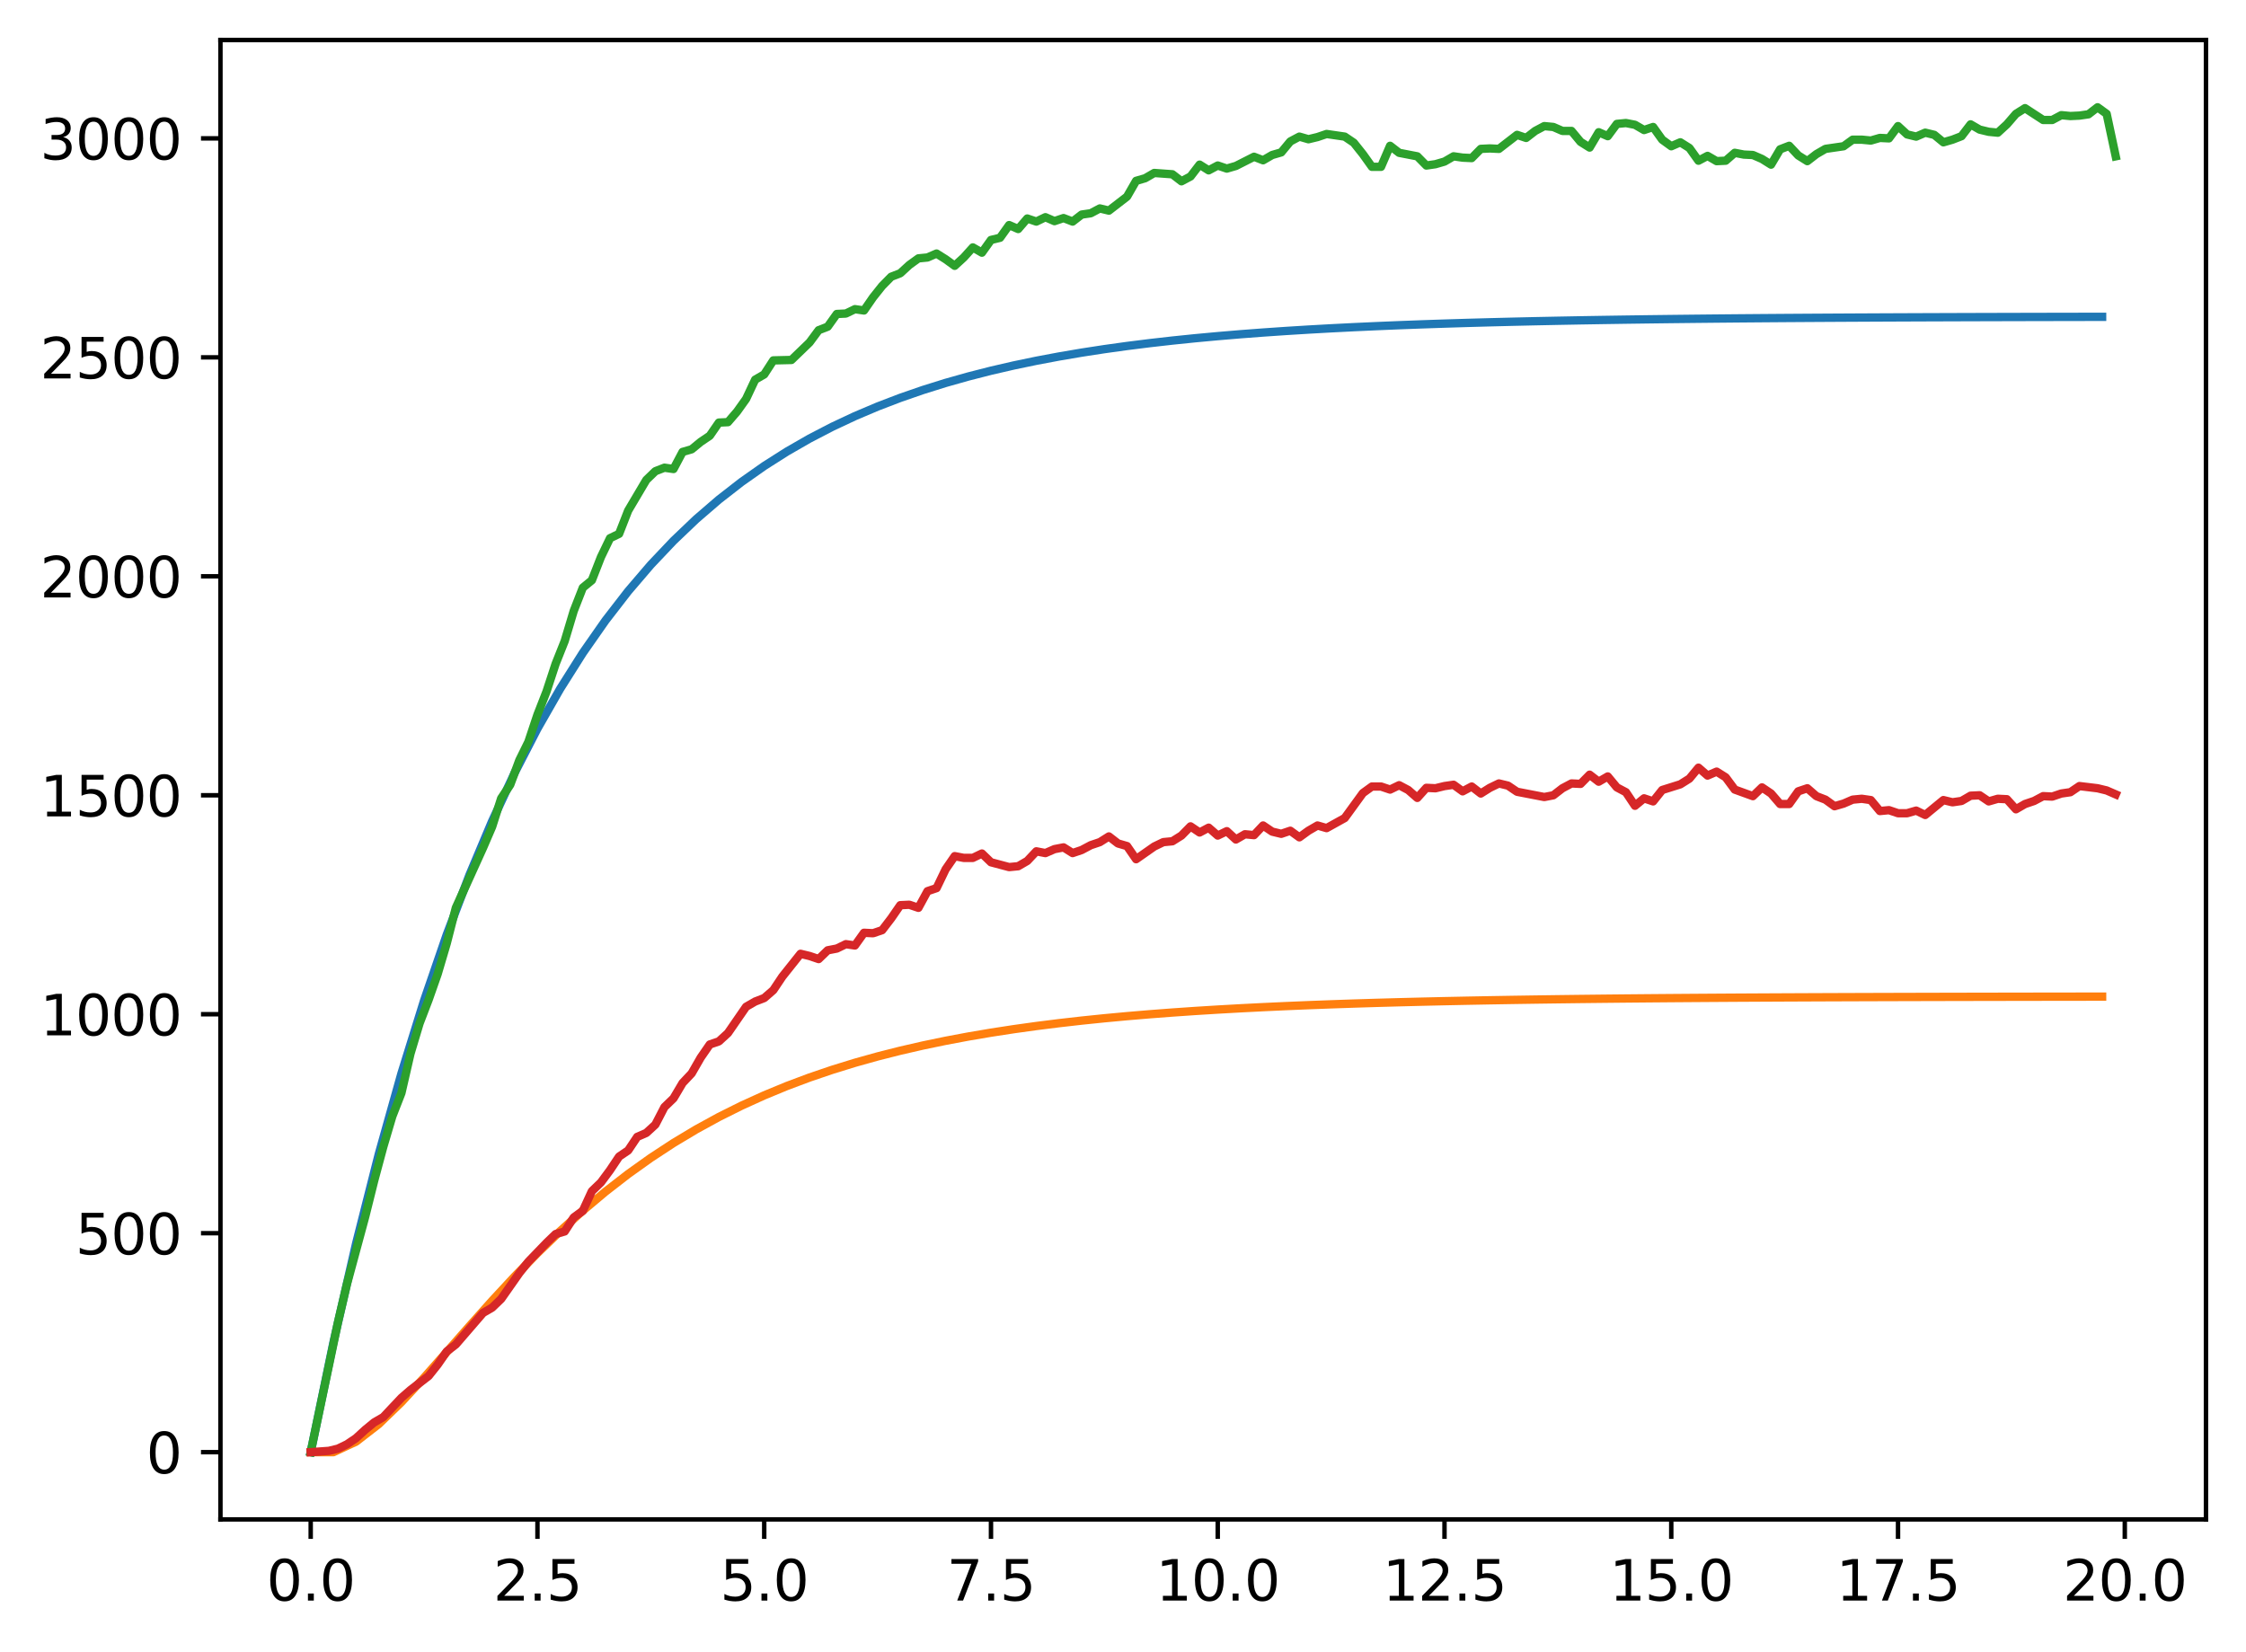 <?xml version="1.0" encoding="utf-8" standalone="no"?>
<!DOCTYPE svg PUBLIC "-//W3C//DTD SVG 1.1//EN"
  "http://www.w3.org/Graphics/SVG/1.1/DTD/svg11.dtd">
<svg xmlns:xlink="http://www.w3.org/1999/xlink" width="403.97pt" height="297.19pt" viewBox="0 0 403.97 297.19" xmlns="http://www.w3.org/2000/svg" version="1.1">
 <defs>
  <style type="text/css">*{stroke-linejoin: round; stroke-linecap: butt}</style>
 </defs>
 <g id="figure_1">
  <g id="patch_1">
   <path d="M 0 297.19 
L 403.97 297.19 
L 403.97 0 
L 0 0 
z
" style="fill: #ffffff"/>
  </g>
  <g id="axes_1">
   <g id="patch_2">
    <path d="M 39.65 273.312 
L 396.77 273.312 
L 396.77 7.2 
L 39.65 7.2 
z
" style="fill: #ffffff"/>
   </g>
   <g id="matplotlib.axis_1">
    <g id="xtick_1">
     <g id="line2d_1">
      <defs>
       <path id="m3b18a83201" d="M 0 0 
L 0 3.5 
" style="stroke: #000000; stroke-width: 0.8"/>
      </defs>
      <g>
       <use xlink:href="#m3b18a83201" x="55.883" y="273.312" style="stroke: #000000; stroke-width: 0.8"/>
      </g>
     </g>
     <g id="text_1">
      <!-- 0.0 -->
      <g transform="translate(47.931 287.91) scale(0.1 -0.1)">
       <defs>
        <path id="DejaVuSans-30" d="M 2034 4250 
Q 1547 4250 1301 3770 
Q 1056 3291 1056 2328 
Q 1056 1369 1301 889 
Q 1547 409 2034 409 
Q 2525 409 2770 889 
Q 3016 1369 3016 2328 
Q 3016 3291 2770 3770 
Q 2525 4250 2034 4250 
z
M 2034 4750 
Q 2819 4750 3233 4129 
Q 3647 3509 3647 2328 
Q 3647 1150 3233 529 
Q 2819 -91 2034 -91 
Q 1250 -91 836 529 
Q 422 1150 422 2328 
Q 422 3509 836 4129 
Q 1250 4750 2034 4750 
z
" transform="scale(0.016)"/>
        <path id="DejaVuSans-2e" d="M 684 794 
L 1344 794 
L 1344 0 
L 684 0 
L 684 794 
z
" transform="scale(0.016)"/>
       </defs>
       <use xlink:href="#DejaVuSans-30"/>
       <use xlink:href="#DejaVuSans-2e" x="63.623"/>
       <use xlink:href="#DejaVuSans-30" x="95.41"/>
      </g>
     </g>
    </g>
    <g id="xtick_2">
     <g id="line2d_2">
      <g>
       <use xlink:href="#m3b18a83201" x="96.668" y="273.312" style="stroke: #000000; stroke-width: 0.8"/>
      </g>
     </g>
     <g id="text_2">
      <!-- 2.5 -->
      <g transform="translate(88.717 287.91) scale(0.1 -0.1)">
       <defs>
        <path id="DejaVuSans-32" d="M 1228 531 
L 3431 531 
L 3431 0 
L 469 0 
L 469 531 
Q 828 903 1448 1529 
Q 2069 2156 2228 2338 
Q 2531 2678 2651 2914 
Q 2772 3150 2772 3378 
Q 2772 3750 2511 3984 
Q 2250 4219 1831 4219 
Q 1534 4219 1204 4116 
Q 875 4013 500 3803 
L 500 4441 
Q 881 4594 1212 4672 
Q 1544 4750 1819 4750 
Q 2544 4750 2975 4387 
Q 3406 4025 3406 3419 
Q 3406 3131 3298 2873 
Q 3191 2616 2906 2266 
Q 2828 2175 2409 1742 
Q 1991 1309 1228 531 
z
" transform="scale(0.016)"/>
        <path id="DejaVuSans-35" d="M 691 4666 
L 3169 4666 
L 3169 4134 
L 1269 4134 
L 1269 2991 
Q 1406 3038 1543 3061 
Q 1681 3084 1819 3084 
Q 2600 3084 3056 2656 
Q 3513 2228 3513 1497 
Q 3513 744 3044 326 
Q 2575 -91 1722 -91 
Q 1428 -91 1123 -41 
Q 819 9 494 109 
L 494 744 
Q 775 591 1075 516 
Q 1375 441 1709 441 
Q 2250 441 2565 725 
Q 2881 1009 2881 1497 
Q 2881 1984 2565 2268 
Q 2250 2553 1709 2553 
Q 1456 2553 1204 2497 
Q 953 2441 691 2322 
L 691 4666 
z
" transform="scale(0.016)"/>
       </defs>
       <use xlink:href="#DejaVuSans-32"/>
       <use xlink:href="#DejaVuSans-2e" x="63.623"/>
       <use xlink:href="#DejaVuSans-35" x="95.41"/>
      </g>
     </g>
    </g>
    <g id="xtick_3">
     <g id="line2d_3">
      <g>
       <use xlink:href="#m3b18a83201" x="137.454" y="273.312" style="stroke: #000000; stroke-width: 0.8"/>
      </g>
     </g>
     <g id="text_3">
      <!-- 5.0 -->
      <g transform="translate(129.503 287.91) scale(0.1 -0.1)">
       <use xlink:href="#DejaVuSans-35"/>
       <use xlink:href="#DejaVuSans-2e" x="63.623"/>
       <use xlink:href="#DejaVuSans-30" x="95.41"/>
      </g>
     </g>
    </g>
    <g id="xtick_4">
     <g id="line2d_4">
      <g>
       <use xlink:href="#m3b18a83201" x="178.24" y="273.312" style="stroke: #000000; stroke-width: 0.8"/>
      </g>
     </g>
     <g id="text_4">
      <!-- 7.5 -->
      <g transform="translate(170.288 287.91) scale(0.1 -0.1)">
       <defs>
        <path id="DejaVuSans-37" d="M 525 4666 
L 3525 4666 
L 3525 4397 
L 1831 0 
L 1172 0 
L 2766 4134 
L 525 4134 
L 525 4666 
z
" transform="scale(0.016)"/>
       </defs>
       <use xlink:href="#DejaVuSans-37"/>
       <use xlink:href="#DejaVuSans-2e" x="63.623"/>
       <use xlink:href="#DejaVuSans-35" x="95.41"/>
      </g>
     </g>
    </g>
    <g id="xtick_5">
     <g id="line2d_5">
      <g>
       <use xlink:href="#m3b18a83201" x="219.026" y="273.312" style="stroke: #000000; stroke-width: 0.8"/>
      </g>
     </g>
     <g id="text_5">
      <!-- 10.0 -->
      <g transform="translate(207.893 287.91) scale(0.1 -0.1)">
       <defs>
        <path id="DejaVuSans-31" d="M 794 531 
L 1825 531 
L 1825 4091 
L 703 3866 
L 703 4441 
L 1819 4666 
L 2450 4666 
L 2450 531 
L 3481 531 
L 3481 0 
L 794 0 
L 794 531 
z
" transform="scale(0.016)"/>
       </defs>
       <use xlink:href="#DejaVuSans-31"/>
       <use xlink:href="#DejaVuSans-30" x="63.623"/>
       <use xlink:href="#DejaVuSans-2e" x="127.246"/>
       <use xlink:href="#DejaVuSans-30" x="159.033"/>
      </g>
     </g>
    </g>
    <g id="xtick_6">
     <g id="line2d_6">
      <g>
       <use xlink:href="#m3b18a83201" x="259.811" y="273.312" style="stroke: #000000; stroke-width: 0.8"/>
      </g>
     </g>
     <g id="text_6">
      <!-- 12.5 -->
      <g transform="translate(248.679 287.91) scale(0.1 -0.1)">
       <use xlink:href="#DejaVuSans-31"/>
       <use xlink:href="#DejaVuSans-32" x="63.623"/>
       <use xlink:href="#DejaVuSans-2e" x="127.246"/>
       <use xlink:href="#DejaVuSans-35" x="159.033"/>
      </g>
     </g>
    </g>
    <g id="xtick_7">
     <g id="line2d_7">
      <g>
       <use xlink:href="#m3b18a83201" x="300.597" y="273.312" style="stroke: #000000; stroke-width: 0.8"/>
      </g>
     </g>
     <g id="text_7">
      <!-- 15.0 -->
      <g transform="translate(289.464 287.91) scale(0.1 -0.1)">
       <use xlink:href="#DejaVuSans-31"/>
       <use xlink:href="#DejaVuSans-35" x="63.623"/>
       <use xlink:href="#DejaVuSans-2e" x="127.246"/>
       <use xlink:href="#DejaVuSans-30" x="159.033"/>
      </g>
     </g>
    </g>
    <g id="xtick_8">
     <g id="line2d_8">
      <g>
       <use xlink:href="#m3b18a83201" x="341.383" y="273.312" style="stroke: #000000; stroke-width: 0.8"/>
      </g>
     </g>
     <g id="text_8">
      <!-- 17.5 -->
      <g transform="translate(330.25 287.91) scale(0.1 -0.1)">
       <use xlink:href="#DejaVuSans-31"/>
       <use xlink:href="#DejaVuSans-37" x="63.623"/>
       <use xlink:href="#DejaVuSans-2e" x="127.246"/>
       <use xlink:href="#DejaVuSans-35" x="159.033"/>
      </g>
     </g>
    </g>
    <g id="xtick_9">
     <g id="line2d_9">
      <g>
       <use xlink:href="#m3b18a83201" x="382.169" y="273.312" style="stroke: #000000; stroke-width: 0.8"/>
      </g>
     </g>
     <g id="text_9">
      <!-- 20.0 -->
      <g transform="translate(371.036 287.91) scale(0.1 -0.1)">
       <use xlink:href="#DejaVuSans-32"/>
       <use xlink:href="#DejaVuSans-30" x="63.623"/>
       <use xlink:href="#DejaVuSans-2e" x="127.246"/>
       <use xlink:href="#DejaVuSans-30" x="159.033"/>
      </g>
     </g>
    </g>
   </g>
   <g id="matplotlib.axis_2">
    <g id="ytick_1">
     <g id="line2d_10">
      <defs>
       <path id="m2743a71c1b" d="M 0 0 
L -3.5 0 
" style="stroke: #000000; stroke-width: 0.8"/>
      </defs>
      <g>
       <use xlink:href="#m2743a71c1b" x="39.65" y="261.216" style="stroke: #000000; stroke-width: 0.8"/>
      </g>
     </g>
     <g id="text_10">
      <!-- 0 -->
      <g transform="translate(26.288 265.015) scale(0.1 -0.1)">
       <use xlink:href="#DejaVuSans-30"/>
      </g>
     </g>
    </g>
    <g id="ytick_2">
     <g id="line2d_11">
      <g>
       <use xlink:href="#m2743a71c1b" x="39.65" y="221.828" style="stroke: #000000; stroke-width: 0.8"/>
      </g>
     </g>
     <g id="text_11">
      <!-- 500 -->
      <g transform="translate(13.562 225.627) scale(0.1 -0.1)">
       <use xlink:href="#DejaVuSans-35"/>
       <use xlink:href="#DejaVuSans-30" x="63.623"/>
       <use xlink:href="#DejaVuSans-30" x="127.246"/>
      </g>
     </g>
    </g>
    <g id="ytick_3">
     <g id="line2d_12">
      <g>
       <use xlink:href="#m2743a71c1b" x="39.65" y="182.44" style="stroke: #000000; stroke-width: 0.8"/>
      </g>
     </g>
     <g id="text_12">
      <!-- 1000 -->
      <g transform="translate(7.2 186.24) scale(0.1 -0.1)">
       <use xlink:href="#DejaVuSans-31"/>
       <use xlink:href="#DejaVuSans-30" x="63.623"/>
       <use xlink:href="#DejaVuSans-30" x="127.246"/>
       <use xlink:href="#DejaVuSans-30" x="190.869"/>
      </g>
     </g>
    </g>
    <g id="ytick_4">
     <g id="line2d_13">
      <g>
       <use xlink:href="#m2743a71c1b" x="39.65" y="143.053" style="stroke: #000000; stroke-width: 0.8"/>
      </g>
     </g>
     <g id="text_13">
      <!-- 1500 -->
      <g transform="translate(7.2 146.852) scale(0.1 -0.1)">
       <use xlink:href="#DejaVuSans-31"/>
       <use xlink:href="#DejaVuSans-35" x="63.623"/>
       <use xlink:href="#DejaVuSans-30" x="127.246"/>
       <use xlink:href="#DejaVuSans-30" x="190.869"/>
      </g>
     </g>
    </g>
    <g id="ytick_5">
     <g id="line2d_14">
      <g>
       <use xlink:href="#m2743a71c1b" x="39.65" y="103.665" style="stroke: #000000; stroke-width: 0.8"/>
      </g>
     </g>
     <g id="text_14">
      <!-- 2000 -->
      <g transform="translate(7.2 107.464) scale(0.1 -0.1)">
       <use xlink:href="#DejaVuSans-32"/>
       <use xlink:href="#DejaVuSans-30" x="63.623"/>
       <use xlink:href="#DejaVuSans-30" x="127.246"/>
       <use xlink:href="#DejaVuSans-30" x="190.869"/>
      </g>
     </g>
    </g>
    <g id="ytick_6">
     <g id="line2d_15">
      <g>
       <use xlink:href="#m2743a71c1b" x="39.65" y="64.277" style="stroke: #000000; stroke-width: 0.8"/>
      </g>
     </g>
     <g id="text_15">
      <!-- 2500 -->
      <g transform="translate(7.2 68.076) scale(0.1 -0.1)">
       <use xlink:href="#DejaVuSans-32"/>
       <use xlink:href="#DejaVuSans-35" x="63.623"/>
       <use xlink:href="#DejaVuSans-30" x="127.246"/>
       <use xlink:href="#DejaVuSans-30" x="190.869"/>
      </g>
     </g>
    </g>
    <g id="ytick_7">
     <g id="line2d_16">
      <g>
       <use xlink:href="#m2743a71c1b" x="39.65" y="24.889" style="stroke: #000000; stroke-width: 0.8"/>
      </g>
     </g>
     <g id="text_16">
      <!-- 3000 -->
      <g transform="translate(7.2 28.688) scale(0.1 -0.1)">
       <defs>
        <path id="DejaVuSans-33" d="M 2597 2516 
Q 3050 2419 3304 2112 
Q 3559 1806 3559 1356 
Q 3559 666 3084 287 
Q 2609 -91 1734 -91 
Q 1441 -91 1130 -33 
Q 819 25 488 141 
L 488 750 
Q 750 597 1062 519 
Q 1375 441 1716 441 
Q 2309 441 2620 675 
Q 2931 909 2931 1356 
Q 2931 1769 2642 2001 
Q 2353 2234 1838 2234 
L 1294 2234 
L 1294 2753 
L 1863 2753 
Q 2328 2753 2575 2939 
Q 2822 3125 2822 3475 
Q 2822 3834 2567 4026 
Q 2313 4219 1838 4219 
Q 1578 4219 1281 4162 
Q 984 4106 628 3988 
L 628 4550 
Q 988 4650 1302 4700 
Q 1616 4750 1894 4750 
Q 2613 4750 3031 4423 
Q 3450 4097 3450 3541 
Q 3450 3153 3228 2886 
Q 3006 2619 2597 2516 
z
" transform="scale(0.016)"/>
       </defs>
       <use xlink:href="#DejaVuSans-33"/>
       <use xlink:href="#DejaVuSans-30" x="63.623"/>
       <use xlink:href="#DejaVuSans-30" x="127.246"/>
       <use xlink:href="#DejaVuSans-30" x="190.869"/>
      </g>
     </g>
    </g>
   </g>
   <g id="line2d_17">
    <path d="M 55.883 261.216 
L 59.961 241.522 
L 64.04 223.727 
L 68.118 207.647 
L 72.197 193.117 
L 76.276 179.988 
L 80.354 168.124 
L 84.433 157.404 
L 88.511 147.718 
L 92.59 138.965 
L 96.668 131.056 
L 100.747 123.91 
L 104.826 117.452 
L 108.904 111.617 
L 112.983 106.345 
L 117.061 101.58 
L 121.14 97.275 
L 125.218 93.385 
L 129.297 89.87 
L 133.376 86.694 
L 137.454 83.824 
L 141.533 81.231 
L 145.611 78.887 
L 149.69 76.77 
L 153.769 74.857 
L 157.847 73.128 
L 161.926 71.566 
L 166.004 70.154 
L 170.083 68.878 
L 174.161 67.726 
L 178.24 66.684 
L 182.319 65.743 
L 186.397 64.893 
L 190.476 64.125 
L 194.554 63.43 
L 198.633 62.803 
L 202.711 62.236 
L 206.79 61.724 
L 210.869 61.261 
L 214.947 60.843 
L 219.026 60.465 
L 223.104 60.123 
L 227.183 59.815 
L 231.261 59.536 
L 235.34 59.284 
L 239.419 59.056 
L 243.497 58.851 
L 247.576 58.665 
L 251.654 58.497 
L 255.733 58.345 
L 259.811 58.208 
L 263.89 58.084 
L 267.969 57.972 
L 272.047 57.871 
L 276.126 57.779 
L 280.204 57.697 
L 284.283 57.622 
L 288.361 57.555 
L 292.44 57.494 
L 296.519 57.439 
L 300.597 57.389 
L 304.676 57.344 
L 308.754 57.303 
L 312.833 57.266 
L 316.912 57.233 
L 320.99 57.203 
L 325.069 57.176 
L 329.147 57.152 
L 333.226 57.13 
L 337.304 57.11 
L 341.383 57.092 
L 345.462 57.075 
L 349.54 57.061 
L 353.619 57.047 
L 357.697 57.035 
L 361.776 57.024 
L 365.854 57.014 
L 369.933 57.006 
L 374.012 56.998 
L 378.09 56.99 
" clip-path="url(#pe16a5a8e9b)" style="fill: none; stroke: #1f77b4; stroke-width: 1.5; stroke-linecap: square"/>
   </g>
   <g id="line2d_18">
    <path d="M 55.883 261.216 
L 59.961 261.216 
L 64.04 259.318 
L 68.118 256.16 
L 72.197 252.21 
L 76.276 247.809 
L 80.354 243.199 
L 84.433 238.552 
L 88.511 233.989 
L 92.59 229.587 
L 96.668 225.4 
L 100.747 221.455 
L 104.826 217.77 
L 108.904 214.347 
L 112.983 211.183 
L 117.061 208.272 
L 121.14 205.6 
L 125.218 203.155 
L 129.297 200.922 
L 133.376 198.887 
L 137.454 197.035 
L 141.533 195.35 
L 145.611 193.821 
L 149.69 192.433 
L 153.769 191.174 
L 157.847 190.033 
L 161.926 188.999 
L 166.004 188.063 
L 170.083 187.216 
L 174.161 186.45 
L 178.24 185.756 
L 182.319 185.129 
L 186.397 184.561 
L 190.476 184.048 
L 194.554 183.584 
L 198.633 183.165 
L 202.711 182.786 
L 206.79 182.443 
L 210.869 182.133 
L 214.947 181.853 
L 219.026 181.6 
L 223.104 181.372 
L 227.183 181.165 
L 231.261 180.978 
L 235.34 180.809 
L 239.419 180.657 
L 243.497 180.519 
L 247.576 180.394 
L 251.654 180.282 
L 255.733 180.18 
L 259.811 180.088 
L 263.89 180.005 
L 267.969 179.93 
L 272.047 179.862 
L 276.126 179.801 
L 280.204 179.745 
L 284.283 179.695 
L 288.361 179.65 
L 292.44 179.609 
L 296.519 179.572 
L 300.597 179.539 
L 304.676 179.509 
L 308.754 179.482 
L 312.833 179.457 
L 316.912 179.435 
L 320.99 179.415 
L 325.069 179.397 
L 329.147 179.38 
L 333.226 179.365 
L 337.304 179.352 
L 341.383 179.34 
L 345.462 179.329 
L 349.54 179.319 
L 353.619 179.31 
L 357.697 179.302 
L 361.776 179.295 
L 365.854 179.288 
L 369.933 179.282 
L 374.012 179.277 
L 378.09 179.272 
" clip-path="url(#pe16a5a8e9b)" style="fill: none; stroke: #ff7f0e; stroke-width: 1.5; stroke-linecap: square"/>
   </g>
   <g id="line2d_19">
    <path d="M 55.883 261.216 
L 60.777 237.898 
L 62.408 230.966 
L 65.671 218.913 
L 67.303 212.375 
L 68.934 206.309 
L 70.566 200.795 
L 72.197 196.62 
L 73.828 189.53 
L 75.46 184.095 
L 77.091 179.841 
L 78.723 175.193 
L 80.354 169.679 
L 81.986 163.298 
L 86.88 152.506 
L 88.511 148.724 
L 90.143 143.604 
L 91.774 141.162 
L 93.406 136.75 
L 95.037 133.442 
L 96.668 128.558 
L 98.3 124.383 
L 99.931 119.42 
L 101.563 115.324 
L 103.194 109.888 
L 104.826 105.713 
L 106.457 104.374 
L 108.088 100.199 
L 109.72 96.811 
L 111.351 96.023 
L 112.983 91.848 
L 116.246 86.334 
L 117.877 84.759 
L 119.508 84.128 
L 121.14 84.365 
L 122.771 81.292 
L 124.403 80.82 
L 126.034 79.481 
L 127.666 78.378 
L 129.297 76.014 
L 130.929 75.936 
L 132.56 74.045 
L 134.191 71.761 
L 135.823 68.294 
L 137.454 67.349 
L 139.086 64.828 
L 142.349 64.75 
L 145.611 61.599 
L 147.243 59.393 
L 148.874 58.763 
L 150.506 56.478 
L 152.137 56.399 
L 153.769 55.612 
L 155.4 55.848 
L 157.031 53.485 
L 158.663 51.436 
L 160.294 49.782 
L 161.926 49.152 
L 163.557 47.655 
L 165.189 46.474 
L 166.82 46.316 
L 168.451 45.607 
L 170.083 46.631 
L 171.714 47.813 
L 173.346 46.316 
L 174.977 44.504 
L 176.609 45.45 
L 178.24 43.165 
L 179.871 42.771 
L 181.503 40.487 
L 183.134 41.196 
L 184.766 39.305 
L 186.397 39.856 
L 188.029 39.069 
L 189.66 39.778 
L 191.291 39.226 
L 192.923 39.856 
L 194.554 38.596 
L 196.186 38.36 
L 197.817 37.493 
L 199.449 37.887 
L 202.711 35.366 
L 204.343 32.53 
L 205.974 32.058 
L 207.606 31.112 
L 210.869 31.349 
L 212.5 32.609 
L 214.131 31.743 
L 215.763 29.616 
L 217.394 30.64 
L 219.026 29.773 
L 220.657 30.325 
L 222.289 29.852 
L 225.551 28.198 
L 227.183 28.828 
L 228.814 27.883 
L 230.446 27.41 
L 232.077 25.441 
L 233.709 24.574 
L 235.34 25.047 
L 236.971 24.653 
L 238.603 24.101 
L 241.866 24.574 
L 243.497 25.677 
L 245.129 27.725 
L 246.76 30.009 
L 248.391 30.009 
L 250.023 26.228 
L 251.654 27.489 
L 254.917 28.119 
L 256.549 29.773 
L 258.18 29.537 
L 259.811 29.064 
L 261.443 28.119 
L 263.074 28.355 
L 264.706 28.434 
L 266.337 26.78 
L 267.969 26.701 
L 269.6 26.78 
L 272.863 24.259 
L 274.494 24.81 
L 276.126 23.55 
L 277.757 22.683 
L 279.389 22.841 
L 281.02 23.55 
L 282.651 23.55 
L 284.283 25.519 
L 285.914 26.543 
L 287.546 23.786 
L 289.177 24.495 
L 290.809 22.289 
L 292.44 22.132 
L 294.071 22.447 
L 295.703 23.392 
L 297.334 22.841 
L 298.966 25.125 
L 300.597 26.307 
L 302.229 25.598 
L 303.86 26.622 
L 305.491 28.907 
L 307.123 28.04 
L 308.754 28.985 
L 310.386 28.907 
L 312.017 27.489 
L 313.649 27.804 
L 315.28 27.883 
L 316.912 28.592 
L 318.543 29.616 
L 320.174 26.858 
L 321.806 26.228 
L 323.437 27.961 
L 325.069 28.985 
L 326.7 27.725 
L 328.332 26.78 
L 331.594 26.307 
L 333.226 25.125 
L 334.857 25.125 
L 336.489 25.283 
L 338.12 24.81 
L 339.752 24.889 
L 341.383 22.683 
L 343.014 24.18 
L 344.646 24.574 
L 346.277 23.865 
L 347.909 24.259 
L 349.54 25.598 
L 351.172 25.125 
L 352.803 24.495 
L 354.434 22.368 
L 356.066 23.314 
L 357.697 23.707 
L 359.329 23.865 
L 360.96 22.368 
L 362.592 20.478 
L 364.223 19.454 
L 367.486 21.58 
L 369.117 21.58 
L 370.749 20.714 
L 372.38 20.872 
L 374.012 20.793 
L 375.643 20.556 
L 377.274 19.296 
L 378.906 20.478 
L 380.537 28.119 
L 380.537 28.119 
" clip-path="url(#pe16a5a8e9b)" style="fill: none; stroke: #2ca02c; stroke-width: 1.5; stroke-linecap: square"/>
   </g>
   <g id="line2d_20">
    <path d="M 55.883 261.216 
L 59.146 260.98 
L 60.777 260.586 
L 62.408 259.798 
L 64.04 258.695 
L 65.671 257.198 
L 67.303 255.859 
L 68.934 254.914 
L 72.197 251.448 
L 73.828 250.03 
L 77.091 247.509 
L 78.723 245.461 
L 80.354 243.098 
L 81.986 241.837 
L 86.88 236.165 
L 88.511 235.22 
L 90.143 233.645 
L 93.406 228.997 
L 95.037 226.949 
L 98.3 223.561 
L 99.931 221.986 
L 101.563 221.513 
L 103.194 218.992 
L 104.826 217.811 
L 106.457 214.266 
L 108.088 212.69 
L 109.72 210.484 
L 111.351 208.042 
L 112.983 206.94 
L 114.614 204.498 
L 116.246 203.789 
L 117.877 202.292 
L 119.508 199.141 
L 121.14 197.565 
L 122.771 194.808 
L 124.403 193.075 
L 126.034 190.239 
L 127.666 187.876 
L 129.297 187.324 
L 130.929 185.828 
L 134.191 181.101 
L 135.823 180.156 
L 137.454 179.526 
L 139.086 178.108 
L 140.717 175.666 
L 143.98 171.569 
L 145.611 171.963 
L 147.243 172.515 
L 148.874 170.939 
L 150.506 170.624 
L 152.137 169.836 
L 153.769 170.073 
L 155.4 167.788 
L 157.031 167.867 
L 158.663 167.315 
L 160.294 165.188 
L 161.926 162.825 
L 163.557 162.746 
L 165.189 163.298 
L 166.82 160.304 
L 168.451 159.753 
L 170.083 156.366 
L 171.714 154.002 
L 173.346 154.317 
L 174.977 154.317 
L 176.609 153.53 
L 178.24 155.105 
L 181.503 155.972 
L 183.134 155.814 
L 184.766 154.869 
L 186.397 153.136 
L 188.029 153.451 
L 189.66 152.742 
L 191.291 152.427 
L 192.923 153.451 
L 194.554 152.899 
L 196.186 152.033 
L 197.817 151.482 
L 199.449 150.457 
L 201.08 151.718 
L 202.711 152.191 
L 204.343 154.554 
L 207.606 152.269 
L 209.237 151.482 
L 210.869 151.324 
L 212.5 150.3 
L 214.131 148.646 
L 215.763 149.748 
L 217.394 148.882 
L 219.026 150.3 
L 220.657 149.512 
L 222.289 151.009 
L 223.92 150.064 
L 225.551 150.221 
L 227.183 148.488 
L 228.814 149.591 
L 230.446 149.985 
L 232.077 149.433 
L 233.709 150.615 
L 235.34 149.433 
L 236.971 148.488 
L 238.603 148.961 
L 241.866 147.149 
L 245.129 142.659 
L 246.76 141.477 
L 248.391 141.477 
L 250.023 142.028 
L 251.654 141.241 
L 253.286 142.107 
L 254.917 143.525 
L 256.549 141.713 
L 258.18 141.792 
L 259.811 141.398 
L 261.443 141.162 
L 263.074 142.344 
L 264.706 141.477 
L 266.337 142.737 
L 267.969 141.713 
L 269.6 140.926 
L 271.231 141.319 
L 272.863 142.422 
L 277.757 143.368 
L 279.389 143.053 
L 281.02 141.792 
L 282.651 140.926 
L 284.283 141.004 
L 285.914 139.35 
L 287.546 140.61 
L 289.177 139.665 
L 290.809 141.635 
L 292.44 142.501 
L 294.071 144.943 
L 295.703 143.604 
L 297.334 144.155 
L 298.966 142.107 
L 302.229 141.083 
L 303.86 140.059 
L 305.491 138.09 
L 307.123 139.508 
L 308.754 138.799 
L 310.386 139.823 
L 312.017 142.028 
L 315.28 143.21 
L 316.912 141.635 
L 318.543 142.737 
L 320.174 144.628 
L 321.806 144.628 
L 323.437 142.344 
L 325.069 141.792 
L 326.7 143.21 
L 328.332 143.84 
L 329.963 145.022 
L 331.594 144.549 
L 333.226 143.84 
L 334.857 143.683 
L 336.489 143.919 
L 338.12 145.888 
L 339.752 145.731 
L 341.383 146.282 
L 343.014 146.282 
L 344.646 145.81 
L 346.277 146.597 
L 349.54 143.919 
L 351.172 144.313 
L 352.803 144.077 
L 354.434 143.131 
L 356.066 143.053 
L 357.697 144.155 
L 359.329 143.683 
L 360.96 143.762 
L 362.592 145.573 
L 364.223 144.628 
L 365.854 144.077 
L 367.486 143.21 
L 369.117 143.289 
L 370.749 142.737 
L 372.38 142.501 
L 374.012 141.398 
L 377.274 141.792 
L 378.906 142.186 
L 380.537 142.895 
L 380.537 142.895 
" clip-path="url(#pe16a5a8e9b)" style="fill: none; stroke: #d62728; stroke-width: 1.5; stroke-linecap: square"/>
   </g>
   <g id="patch_3">
    <path d="M 39.65 273.312 
L 39.65 7.2 
" style="fill: none; stroke: #000000; stroke-width: 0.8; stroke-linejoin: miter; stroke-linecap: square"/>
   </g>
   <g id="patch_4">
    <path d="M 396.77 273.312 
L 396.77 7.2 
" style="fill: none; stroke: #000000; stroke-width: 0.8; stroke-linejoin: miter; stroke-linecap: square"/>
   </g>
   <g id="patch_5">
    <path d="M 39.65 273.312 
L 396.77 273.312 
" style="fill: none; stroke: #000000; stroke-width: 0.8; stroke-linejoin: miter; stroke-linecap: square"/>
   </g>
   <g id="patch_6">
    <path d="M 39.65 7.2 
L 396.77 7.2 
" style="fill: none; stroke: #000000; stroke-width: 0.8; stroke-linejoin: miter; stroke-linecap: square"/>
   </g>
  </g>
 </g>
 <defs>
  <clipPath id="pe16a5a8e9b">
   <rect x="39.65" y="7.2" width="357.12" height="266.112"/>
  </clipPath>
 </defs>
</svg>
